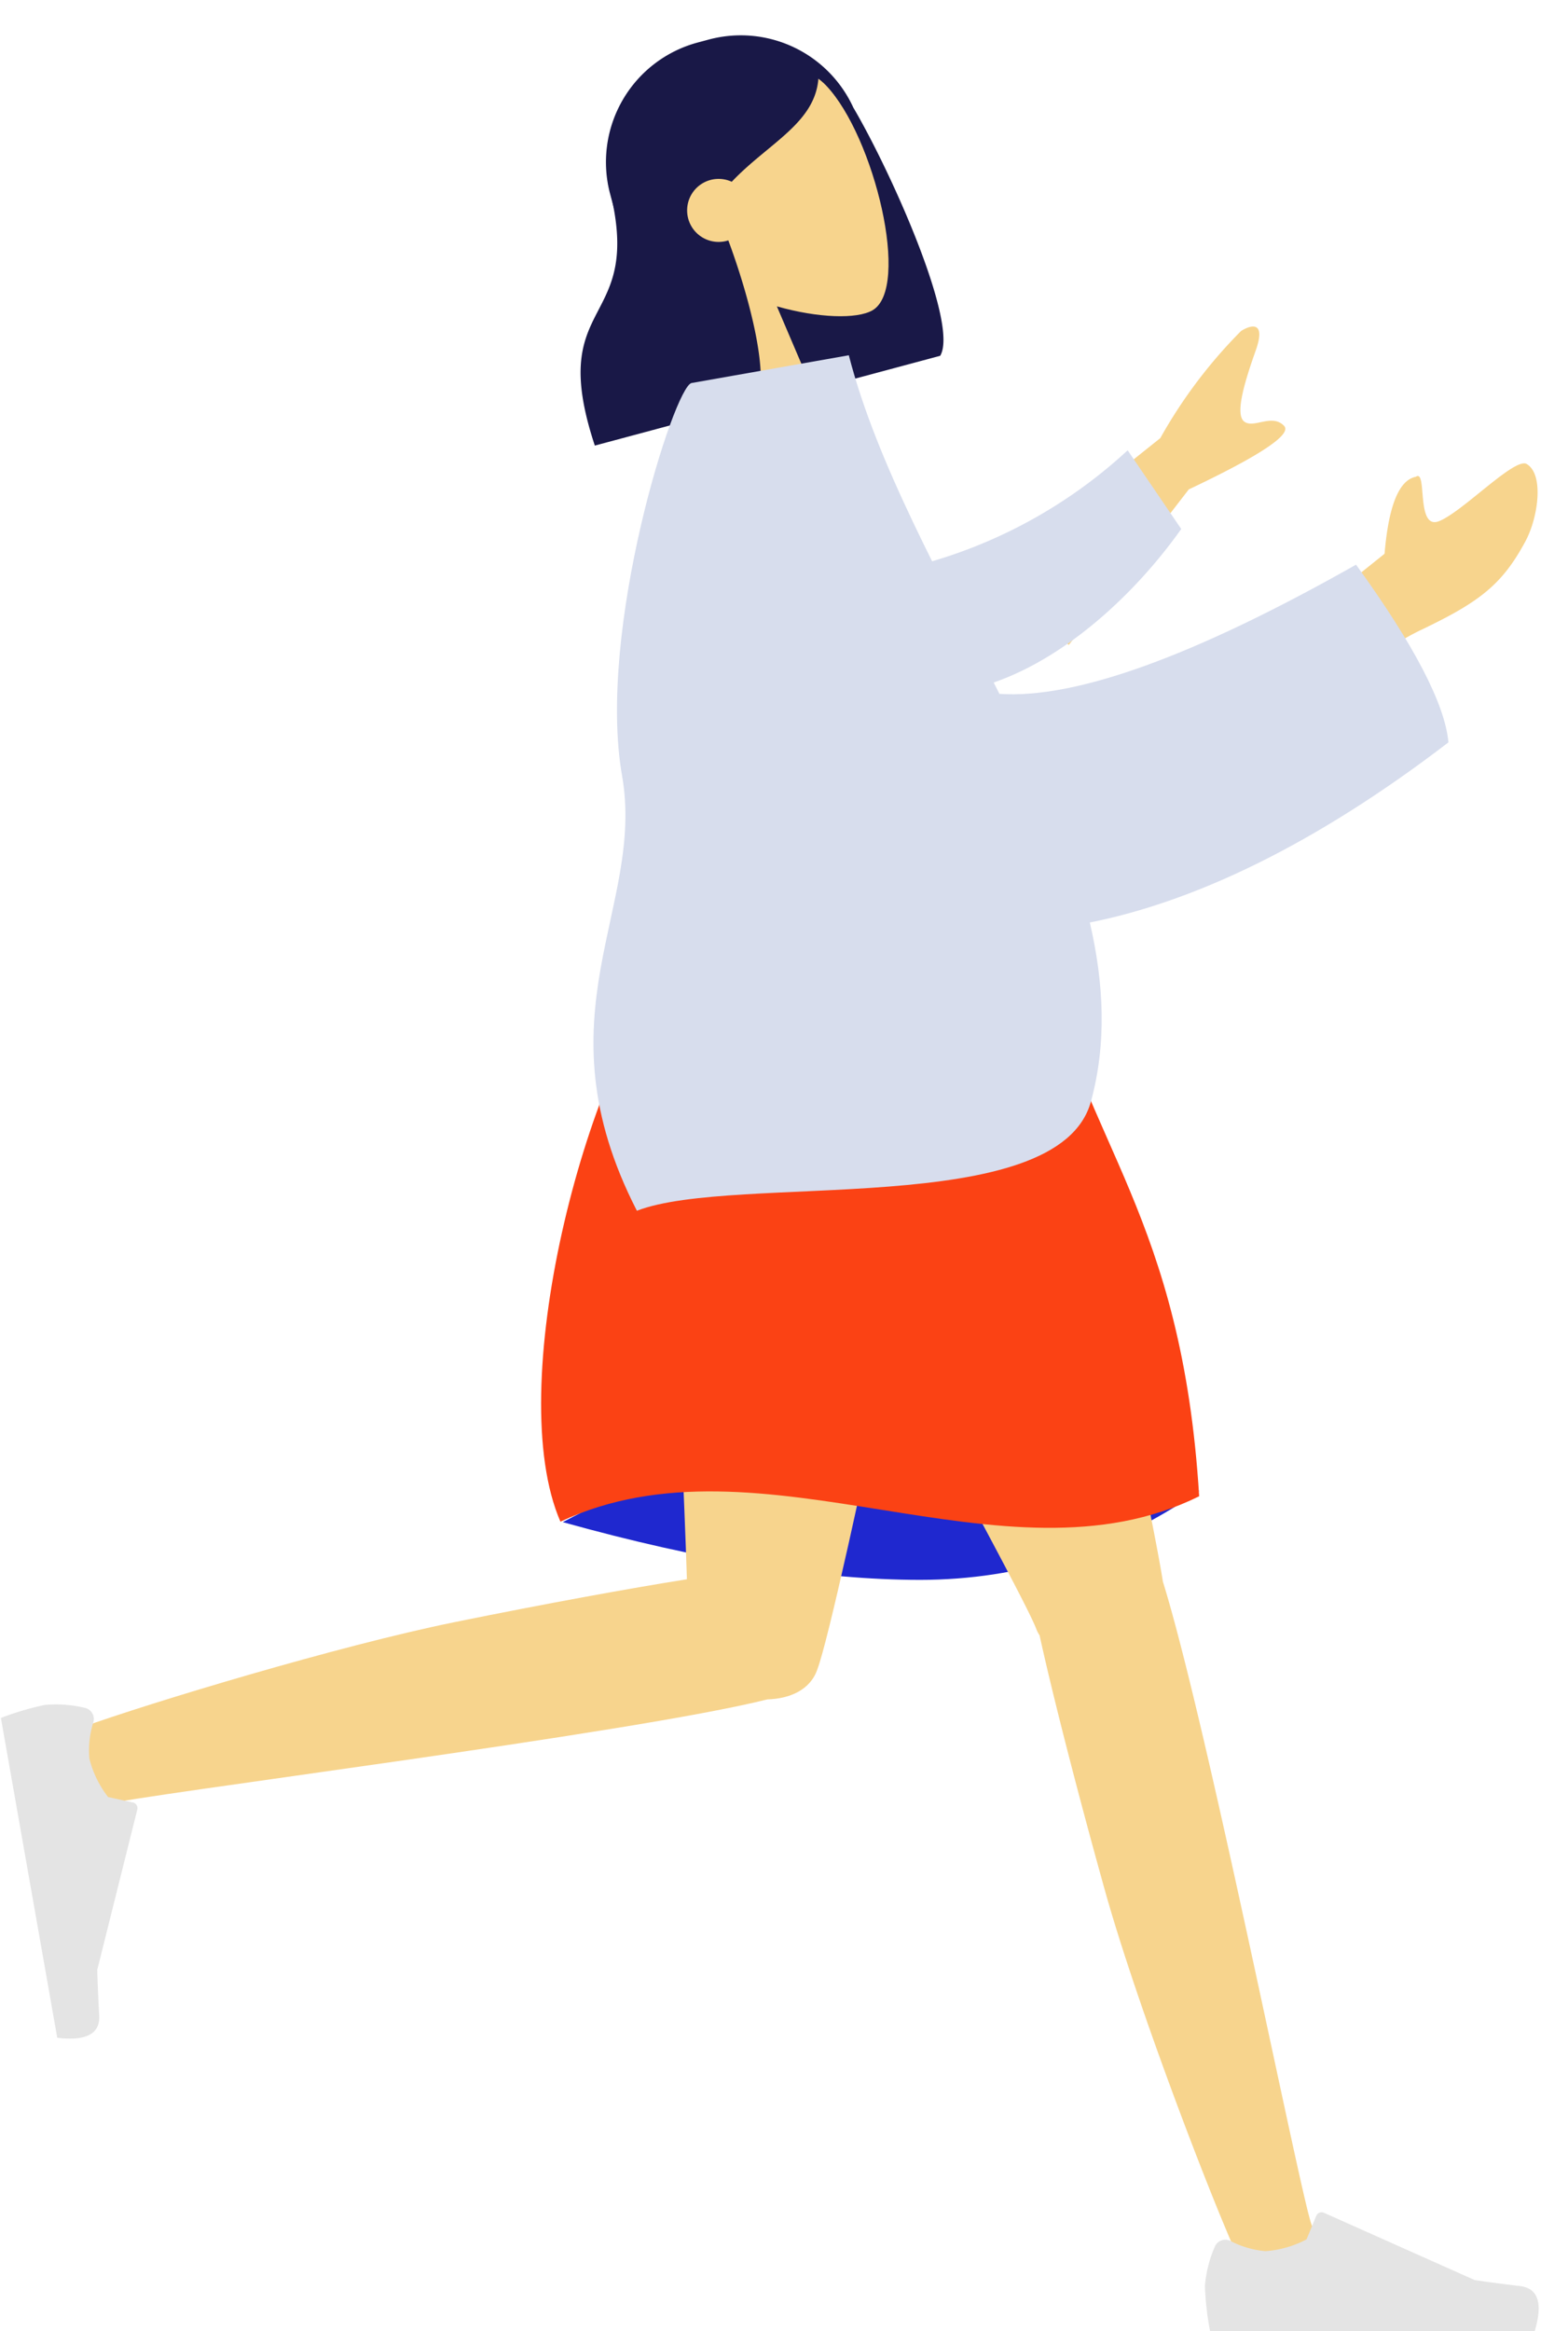 <svg xmlns="http://www.w3.org/2000/svg" width="269.762" height="400.808" viewBox="0 0 269.762 400.808">
    <g id="humaaans_standing-13" data-name="humaaans/standing-13" transform="translate(-27.572 -38.951)">
      <g id="humaaan-5" transform="translate(27.572 38.951)">
        <g id="Head_Front_Long" data-name="Head/Front/Long" transform="matrix(0.966, -0.259, 0.259, 0.966, 86.076, 16.415)">
          <path id="Hair-Back" d="M44.253,17.728C47.673,30.079,52.2,58.4,47.635,62.82H18.926l-.009-.152A21.288,21.288,0,0,1,0,41.513V21.285A21.285,21.285,0,0,1,21.285,0h1.98A21.291,21.291,0,0,1,44.253,17.728Z" transform="translate(13.86 0)" fill="#191847" fill-rule="evenodd"/>
          <g id="Head" transform="translate(16.83 3.925)">
            <path id="Path_3" data-name="Path 3" d="M8.179,33.842C3.618,28.535.53,22.031,1.046,14.743c1.486-21,30.978-16.379,36.715-5.781S42.816,46.444,35.4,48.338c-2.957.755-9.256-1.1-15.666-4.925L23.76,71.629H0Z" transform="translate(0 0)" fill="#f7d48d" fill-rule="evenodd"/>
          </g>
          <path id="Hair-Front" d="M31.432,33.239c1.095,11.655.656,24.965-2.606,28.124H.116c-1.6-27.546,13.86-16.879,13.86-42.815.964-.933,1.875-1.857,2.776-2.654l-.032-.763Q24.177,0,35.641,0C47.1,0,50.723,5.287,53.8,9.776c-2.3,7.835-11.244,9-19.189,13.881a5.417,5.417,0,1,0-3.431,9.587Q31.309,33.244,31.432,33.239Z" transform="translate(0 0.981)" fill="#191847" fill-rule="evenodd"/>
        </g>
        <g id="Bottom_Standing_Skirt" data-name="Bottom/Standing/Skirt" transform="translate(0 160.192)">
          <path id="Skirt-Shadow" d="M105.514,104.377q35.624,9.925,61.47,9.925T215,99.017Q180.137,88.83,157.58,88.83T105.514,104.377Z" transform="translate(-8.692 -2.875)" fill="#1f28cf" fill-rule="evenodd"/>
          <path id="Leg" d="M189.649,116.193a5.6,5.6,0,0,1-.576-1.12C185.9,106.71,135.053,16.494,129.987,0h57.246c3.852,12.541,21.186,91.239,23.627,106.94,7.7,24.767,23.545,104.98,25.569,110.537,2.128,5.846-9.847,11.936-13.038,4.749-5.078-11.435-17.176-43.076-22.564-62.4C195.776,141.719,191.665,125.423,189.649,116.193Z" transform="translate(-10.798 4.771)" fill="#f7d48d" fill-rule="evenodd"/>
          <path id="Leg-2" data-name="Leg" d="M132.569,127.207C109.322,133.06,24.292,143.642,18.457,145.3c-6,1.707-11.266-10.618-3.846-13.287,11.806-4.249,44.336-14.063,64.059-18.069,15.864-3.222,30.34-5.851,40.059-7.39C117.9,79.359,114.141,14.1,116.608,0h50.653c-2.366,13.517-22.364,112.143-26.08,122.015-1.18,3.525-4.7,5.082-8.612,5.192Z" transform="translate(-0.553 4.771)" fill="#f7d48d" fill-rule="evenodd"/>
          <g id="Accessories_Shoe_Flat-Sneaker" data-name="Accessories/Shoe/Flat-Sneaker" transform="translate(20.15 130.735) rotate(80)">
            <path id="shoe" d="M1.661,6.009A21.256,21.256,0,0,0,0,12.646a49.676,49.676,0,0,0,.892,7.815H56.729q2.176-7.2-2.513-7.769t-7.791-1.036L20.473.086a.99.99,0,0,0-1.307.5l-.011.026L17.486,4.66a17.8,17.8,0,0,1-7.055,2.025A15.977,15.977,0,0,1,4.341,4.9h0a1.98,1.98,0,0,0-2.625.975Q1.686,5.943,1.661,6.009Z" transform="translate(0 0)" fill="#e4e4e4" fill-rule="evenodd"/>
          </g>
          <g id="Accessories_Shoe_Flat-Sneaker-2" data-name="Accessories/Shoe/Flat-Sneaker" transform="translate(207.296 220.154)">
            <path id="shoe-2" data-name="shoe" d="M2.745,26.95a21.256,21.256,0,0,0-1.661,6.637A49.676,49.676,0,0,0,1.975,41.4H57.812q2.176-7.2-2.513-7.769T47.508,32.6L21.556,21.027a.99.99,0,0,0-1.307.5l-.011.026L18.569,25.6a17.8,17.8,0,0,1-7.055,2.025,15.977,15.977,0,0,1-6.091-1.781h0a1.98,1.98,0,0,0-2.625.975Q2.769,26.884,2.745,26.95Z" transform="translate(-1.083 -20.941)" fill="#e4e4e4" fill-rule="evenodd"/>
          </g>
          <path id="Skirt" d="M124.559-.449q33.481-9.542,63.359,0c6.929,31.5,23.768,44,26.729,92.284-33.66,16.66-75.238-11.882-109.888,4.365C94.86,73.474,108.72,18.746,124.559-.449Z" transform="translate(-8.341 5.22)" fill="#fb4214" fill-rule="evenodd"/>
        </g>
        <g id="Body_Pointing-Forward" data-name="Body/Pointing-Forward" transform="translate(82.35 72.309) rotate(-10)">
          <path id="Skin" d="M0,34.885,34.362,16.157A84.839,84.839,0,0,1,51.252.425c1.694-.7,4.658-1.13,1.886,3.765s-5.465,10.168-4.053,11.676,4.933-.6,6.618,1.907q1.683,2.506-18.045,7.916L12.689,48.437Zm53.817,15.8L68.91,42.434q3.176-12.029,7.595-12.1c2.263-1.048-1.677,9.085,2.612,8.206s14.759-8.627,16.562-7.054c2.669,2.327.29,9.474-2.514,13.028-5.24,6.644-9.579,8.916-20.3,11.891q-8.41,2.333-18.186,9.354Z" transform="translate(80.599 7.18)" fill="#f7d48d" fill-rule="evenodd"/>
          <path id="Sleeve" d="M5.442,6.234A84.738,84.738,0,0,0,52.2,0L56.51,15.793c-13.491,9.674-31.4,16.542-45.677,13.869C-.42,27.555-4.043,13.034,5.442,6.234Z" transform="translate(57.514 32.586) rotate(-9)" fill="#d7dded" fill-rule="evenodd"/>
          <path id="Clothes" d="M80.07,61.826q19.166,4.756,64.281-11.218,11.19,23.037,10.346,32.847c-25.8,13.411-47.915,19.39-66.134,19.785.579,10.758-.737,20.993-5.157,30.346-9.087,19.228-62.3,1.421-80.189,4.925C-7.988,102.3,13.676,87.59,13.693,64.422,13.712,39.052,34.184,0,37.2,0H64.665C66.181,19.376,73.809,40.73,80.07,61.826Z" transform="translate(0 0)" fill="#d7dded" fill-rule="evenodd"/>
        </g>
      </g>
    </g>
  </svg>